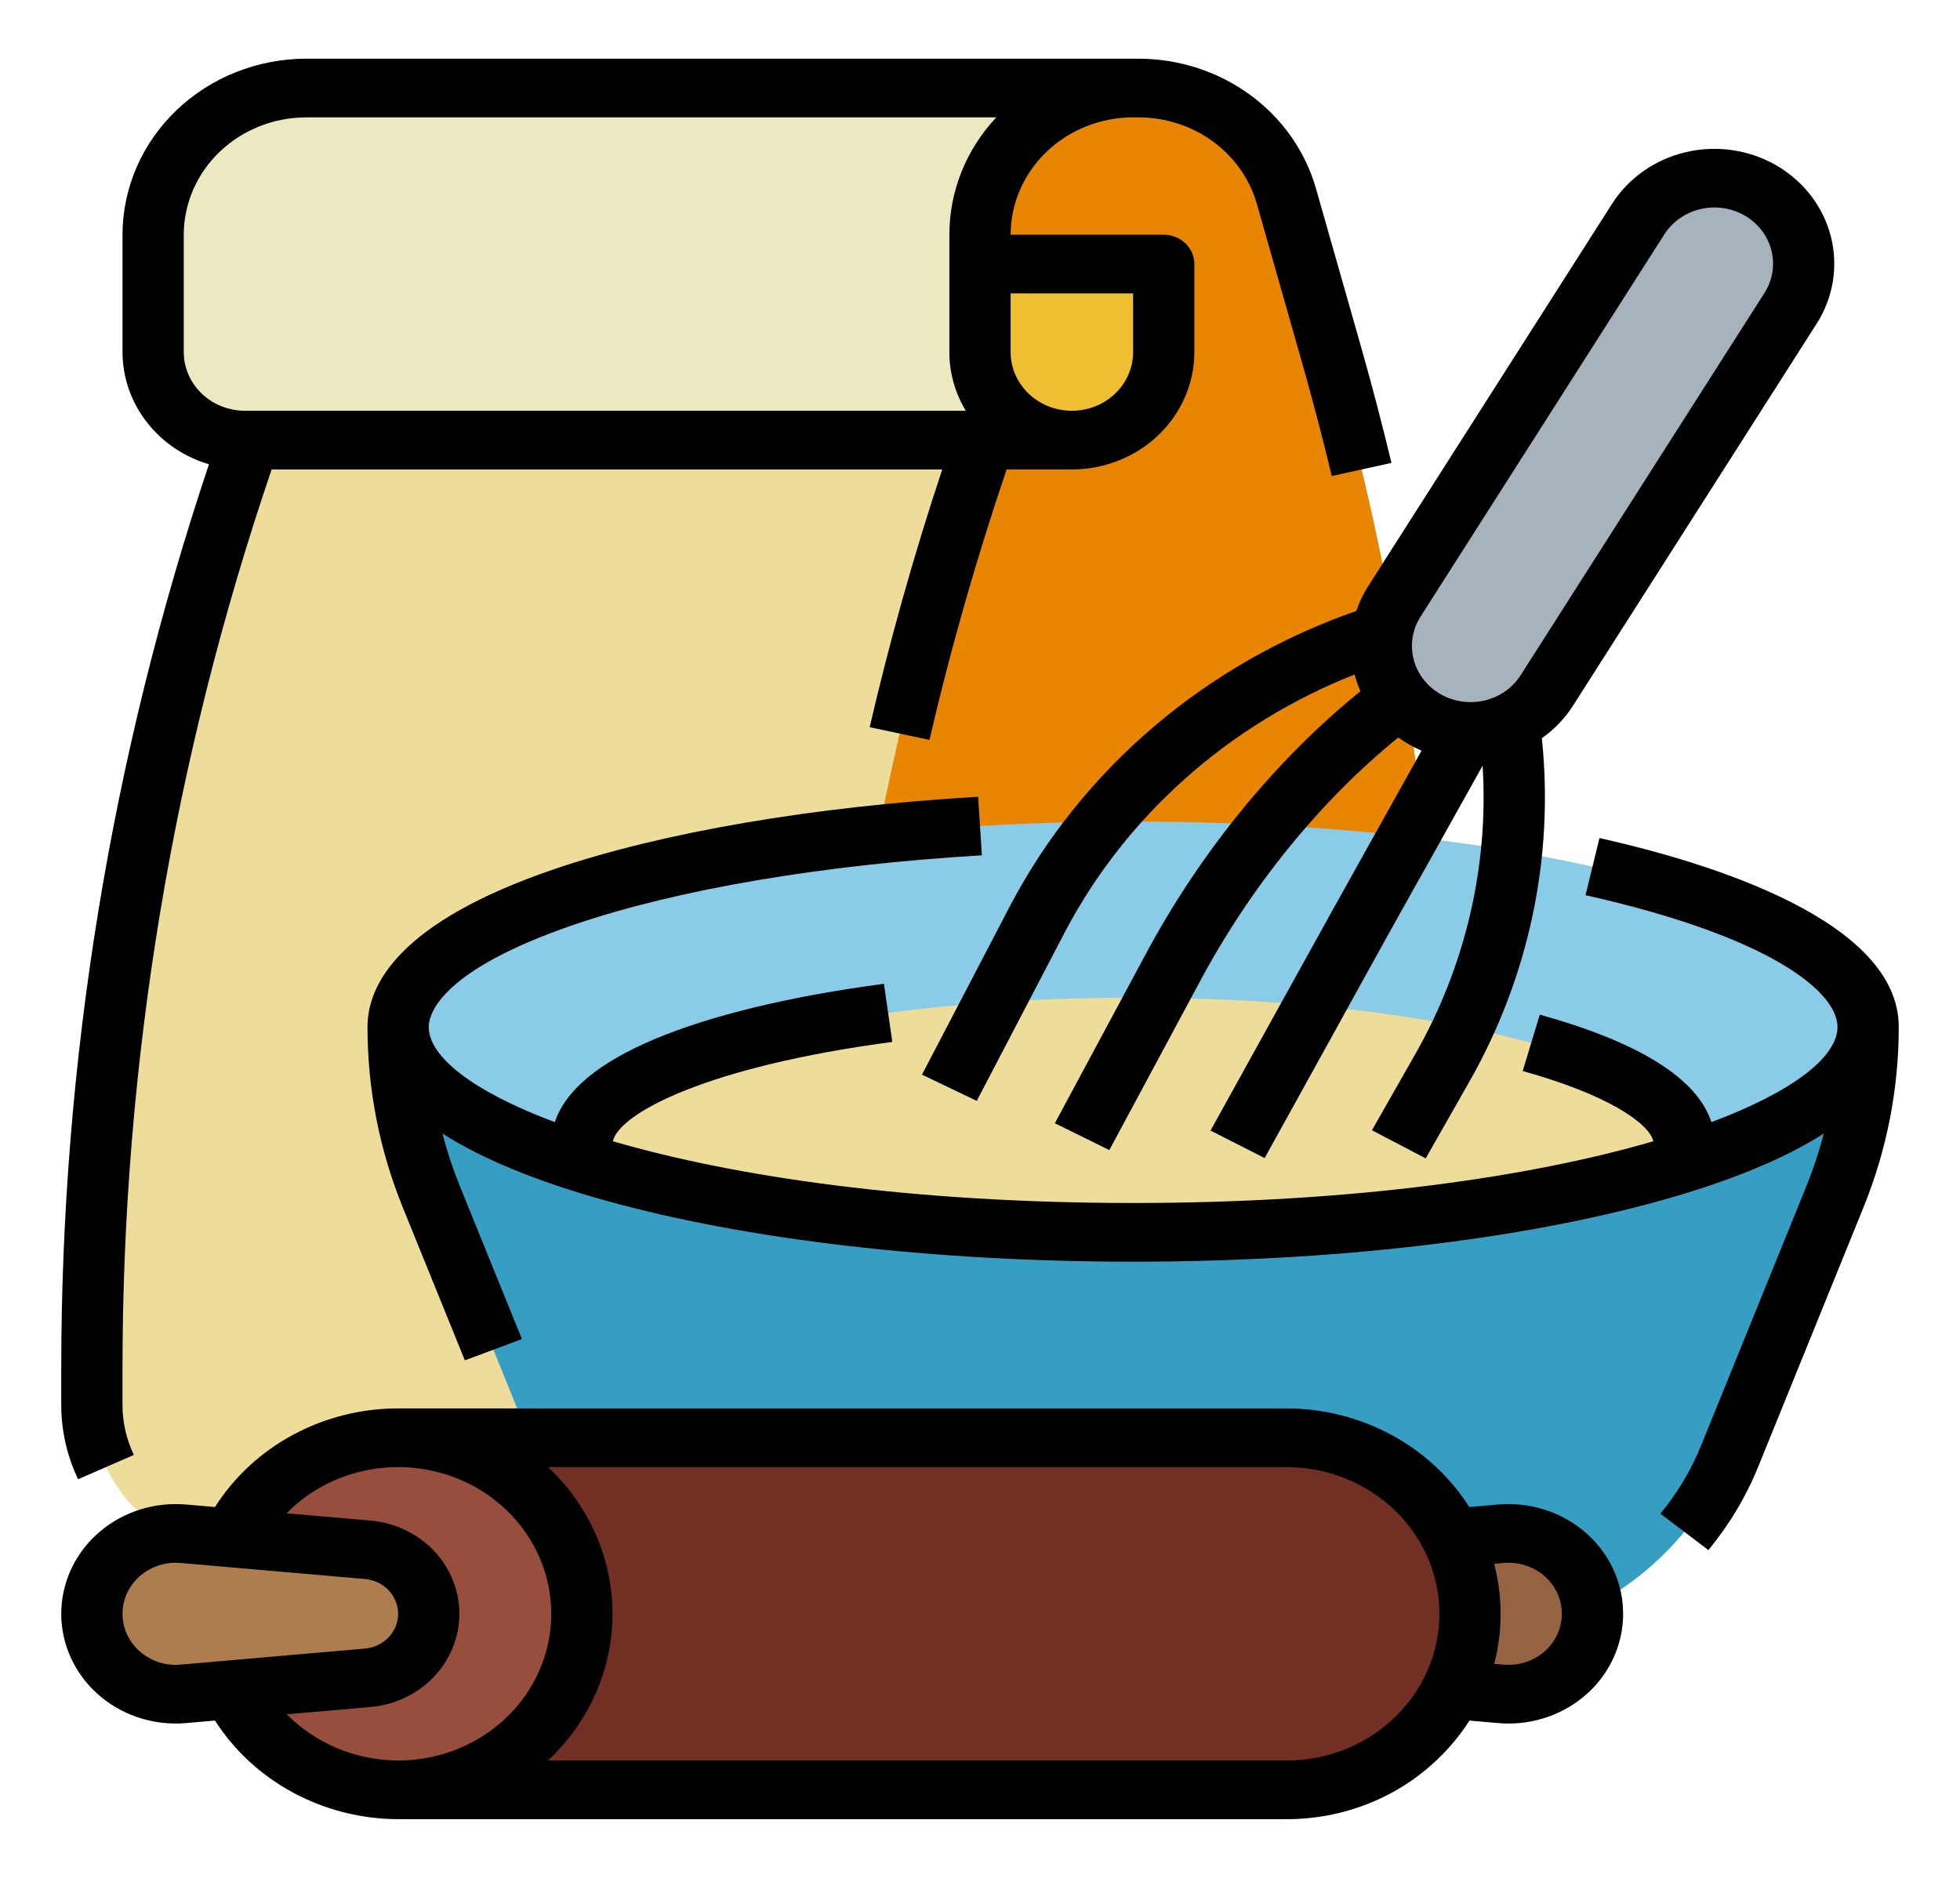 <svg width="120" height="115" viewBox="0 0 120 115" fill="none" xmlns="http://www.w3.org/2000/svg">
<path d="M88.125 68.984V86.032C88.125 88.473 87.113 90.813 85.312 92.539C83.512 94.265 81.069 95.234 78.523 95.234H15.227C12.681 95.234 10.238 94.265 8.438 92.539C6.637 90.813 5.625 88.473 5.625 86.032V83.844C5.625 58.194 11.356 32.841 22.432 9.49L24.375 5.391H69.715C71.772 5.391 73.771 6.039 75.406 7.235C77.04 8.432 78.219 10.11 78.759 12.012L81.518 21.706C85.903 37.114 88.125 53.014 88.125 68.984Z" fill="#EEDC9A"/>
<path d="M81.518 21.706L78.759 12.012C78.288 10.354 77.329 8.86 75.998 7.708C74.667 6.555 73.019 5.793 71.25 5.512V5.391H54.375V19.766H62.957C54.806 40.226 50.626 61.943 50.625 83.844V86.032C50.625 88.473 51.637 90.813 53.437 92.539C55.238 94.265 57.681 95.234 60.227 95.234H78.523C81.069 95.234 83.512 94.265 85.312 92.539C87.113 90.813 88.125 88.473 88.125 86.032V68.984C88.125 53.014 85.903 37.114 81.518 21.706Z" fill="#E88604"/>
<path d="M60 21.562C60 22.992 60.593 24.363 61.648 25.374C62.702 26.385 64.133 26.953 65.625 26.953H15C13.508 26.953 12.077 26.385 11.023 25.374C9.968 24.363 9.375 22.992 9.375 21.562V14.375C9.375 11.992 10.363 9.707 12.121 8.022C13.879 6.337 16.264 5.391 18.75 5.391H69.375C66.889 5.391 64.504 6.337 62.746 8.022C60.988 9.707 60 11.992 60 14.375V21.562Z" fill="#ECE9C0"/>
<path d="M60 16.172H71.25V21.562C71.25 22.992 70.657 24.363 69.602 25.374C68.547 26.385 67.117 26.953 65.625 26.953C64.133 26.953 62.702 26.385 61.648 25.374C60.593 24.363 60 22.992 60 21.562V16.172Z" fill="#EEBE33"/>
<path d="M24.375 62.891C24.375 66.453 25.066 69.985 26.414 73.305L32.851 89.169C34.221 92.543 36.622 95.443 39.74 97.487C42.858 99.531 46.548 100.625 50.326 100.625H88.424C92.202 100.625 95.892 99.531 99.01 97.487C102.128 95.443 104.529 92.543 105.899 89.169L112.336 73.305C113.684 69.985 114.375 66.453 114.375 62.891H24.375Z" fill="#379EC3"/>
<path d="M114.375 62.891C114.375 66.127 109.999 69.079 102.809 71.309C94.573 73.863 82.645 75.469 69.375 75.469C56.105 75.469 44.177 73.863 35.941 71.309C28.751 69.079 24.375 66.127 24.375 62.891C24.375 55.944 44.522 50.312 69.375 50.312C94.228 50.312 114.375 55.944 114.375 62.891Z" fill="#8ACCE7"/>
<path d="M103.125 70.078C103.121 70.507 103.013 70.928 102.809 71.309C94.573 73.863 82.645 75.469 69.375 75.469C56.105 75.469 44.177 73.863 35.941 71.309C35.737 70.928 35.629 70.507 35.625 70.078C35.625 65.117 50.735 61.094 69.375 61.094C88.015 61.094 103.125 65.117 103.125 70.078Z" fill="#EEDC9A"/>
<path d="M85.374 36.822L100.298 13.418C101.049 12.239 102.257 11.392 103.658 11.063C105.058 10.733 106.538 10.947 107.774 11.658C108.393 12.014 108.932 12.483 109.361 13.04C109.789 13.596 110.098 14.229 110.27 14.9C110.442 15.572 110.474 16.269 110.364 16.953C110.253 17.636 110.002 18.292 109.626 18.882L94.702 42.285C93.95 43.464 92.743 44.311 91.342 44.641C89.942 44.971 88.462 44.757 87.225 44.045C86.607 43.69 86.068 43.22 85.639 42.664C85.211 42.107 84.902 41.475 84.729 40.803C84.557 40.132 84.525 39.434 84.636 38.751C84.747 38.068 84.997 37.412 85.374 36.822Z" fill="#A6B2BC"/>
<path d="M76.875 95.234L91.898 93.925C92.609 93.863 93.325 93.944 94.002 94.162C94.678 94.38 95.3 94.731 95.827 95.192C96.354 95.654 96.775 96.215 97.063 96.841C97.351 97.467 97.5 98.144 97.5 98.828C97.5 99.512 97.351 100.188 97.063 100.814C96.775 101.44 96.354 102.001 95.827 102.463C95.3 102.924 94.678 103.275 94.002 103.493C93.325 103.711 92.609 103.792 91.898 103.73L76.875 102.421V95.234Z" fill="#966342"/>
<path d="M78.75 88.047H24.375C18.162 88.047 13.125 92.874 13.125 98.828V98.828C13.125 104.782 18.162 109.609 24.375 109.609H78.75C84.963 109.609 90 104.782 90 98.828C90 92.874 84.963 88.047 78.75 88.047Z" fill="#723024"/>
<path d="M24.375 109.609C30.588 109.609 35.625 104.782 35.625 98.828C35.625 92.874 30.588 88.047 24.375 88.047C18.162 88.047 13.125 92.874 13.125 98.828C13.125 104.782 18.162 109.609 24.375 109.609Z" fill="#984E3C"/>
<path d="M22.515 102.747L11.227 103.73C10.516 103.792 9.8 103.711 9.123 103.493C8.447 103.275 7.825 102.924 7.298 102.463C6.771 102.001 6.35 101.44 6.062 100.814C5.774 100.188 5.625 99.512 5.625 98.828C5.625 98.144 5.774 97.467 6.062 96.841C6.35 96.215 6.771 95.654 7.298 95.192C7.825 94.731 8.447 94.38 9.123 94.162C9.8 93.944 10.516 93.863 11.227 93.925L22.515 94.909C23.536 94.997 24.485 95.449 25.176 96.174C25.867 96.899 26.25 97.846 26.25 98.828C26.25 99.81 25.867 100.756 25.176 101.481C24.485 102.206 23.536 102.658 22.515 102.747Z" fill="#AD7D4D"/>
<path d="M8.194 89.1C7.736 88.137 7.499 87.09 7.5 86.032V83.844C7.496 65.133 10.577 46.539 16.63 28.75H57.688C55.965 33.935 54.474 39.233 53.246 44.533L56.907 45.311C58.197 39.743 59.786 34.179 61.631 28.75H65.625C67.614 28.748 69.52 27.99 70.926 26.642C72.332 25.295 73.123 23.468 73.125 21.562V16.172C73.125 15.936 73.077 15.702 72.983 15.484C72.888 15.266 72.75 15.068 72.576 14.901C72.402 14.734 72.195 14.602 71.968 14.512C71.74 14.421 71.497 14.375 71.25 14.375H61.875C61.878 12.469 62.669 10.643 64.075 9.295C65.481 7.948 67.387 7.19 69.375 7.188H69.715C71.359 7.19 72.958 7.71 74.265 8.666C75.572 9.623 76.515 10.964 76.95 12.484L79.71 22.179C80.364 24.478 80.979 26.824 81.537 29.152L85.192 28.348C84.622 25.973 83.995 23.579 83.328 21.234L80.568 11.538C79.915 9.258 78.5 7.247 76.54 5.812C74.579 4.377 72.182 3.598 69.715 3.594H18.75C15.768 3.597 12.908 4.734 10.799 6.755C8.69 8.776 7.504 11.517 7.5 14.375V21.562C7.502 23.099 8.017 24.595 8.97 25.831C9.922 27.067 11.262 27.978 12.794 28.432C6.796 46.341 3.745 65.035 3.75 83.844V86.032C3.748 87.604 4.1 89.158 4.781 90.588L8.194 89.1ZM69.375 17.969V21.562C69.375 22.516 68.98 23.43 68.277 24.104C67.574 24.778 66.62 25.156 65.625 25.156C64.631 25.156 63.677 24.778 62.974 24.104C62.27 23.43 61.875 22.516 61.875 21.562V17.969H69.375ZM11.25 21.562V14.375C11.253 12.469 12.043 10.643 13.45 9.295C14.856 7.948 16.762 7.19 18.75 7.188H60.997C59.146 9.161 58.123 11.721 58.125 14.375V21.562C58.124 22.825 58.471 24.065 59.132 25.156H15C14.006 25.155 13.053 24.776 12.35 24.102C11.647 23.429 11.252 22.515 11.25 21.562Z" fill="black"/>
<path d="M97.927 51.321L97.073 54.821C108.46 57.372 112.5 60.762 112.5 62.89C112.5 64.72 109.79 66.843 104.781 68.719C103.905 66.046 100.383 63.836 94.272 62.137L93.227 65.589C98.435 67.037 100.962 68.784 101.225 69.89C93.776 72.063 82.897 73.671 69.375 73.671C55.852 73.671 44.973 72.063 37.523 69.89C37.898 68.194 43.245 65.313 54.631 63.808L54.119 60.248C48.406 61.003 43.551 62.174 40.079 63.635C36.658 65.075 34.611 66.78 33.97 68.719C28.959 66.843 26.25 64.72 26.25 62.89C26.25 62.133 26.894 59.441 35.183 56.615C41.498 54.462 50.352 52.957 60.115 52.379L59.884 48.792C49.781 49.391 40.562 50.966 33.926 53.229C24.482 56.45 22.5 60.261 22.5 62.89C22.497 66.676 23.232 70.429 24.666 73.956L28.461 83.307L31.956 82.005L28.161 72.654C27.733 71.597 27.374 70.516 27.088 69.417C29.492 70.957 32.821 72.333 37.03 73.509C45.695 75.931 57.182 77.265 69.375 77.265C81.567 77.265 93.054 75.931 101.72 73.509C105.929 72.333 109.257 70.957 111.662 69.417C111.375 70.516 111.017 71.597 110.589 72.654L104.151 88.517C103.541 90.022 102.7 91.43 101.655 92.695L104.595 94.926C105.872 93.379 106.901 91.658 107.646 89.82L114.084 73.956C115.518 70.429 116.253 66.676 116.25 62.89C116.25 56.397 104.77 52.855 97.927 51.321Z" fill="black"/>
<path d="M83.042 37.413C73.832 40.623 66.249 47.083 61.843 55.472L56.448 65.811L59.802 67.418L65.198 57.079C68.941 49.952 75.235 44.354 82.93 41.307C83.024 41.657 83.145 41.999 83.293 42.332C78.121 46.505 73.474 52.193 70.103 58.51L64.584 68.786L67.918 70.431L73.44 60.151C76.568 54.287 80.853 49.023 85.608 45.163C85.818 45.315 86.036 45.456 86.261 45.586C86.511 45.728 86.769 45.856 87.034 45.969C86.284 47.316 85.501 48.718 84.686 50.174C82.641 53.832 80.535 57.624 78.366 61.55L74.114 69.236L77.427 70.919L81.682 63.228C83.839 59.3 85.942 55.514 87.992 51.871C88.961 50.137 89.893 48.47 90.772 46.89C91.155 53.046 89.719 59.181 86.629 64.59L83.996 69.217L87.288 70.938L89.921 66.312C93.601 59.871 95.162 52.514 94.399 45.207C95.162 44.67 95.809 43.996 96.302 43.222L111.226 19.818C112.241 18.226 112.554 16.313 112.097 14.499C111.64 12.686 110.45 11.121 108.789 10.148C107.128 9.175 105.132 8.874 103.239 9.312C101.347 9.749 99.713 10.889 98.698 12.481L83.774 35.884C83.468 36.364 83.222 36.878 83.042 37.413ZM86.974 37.758L101.897 14.355C102.143 13.969 102.466 13.633 102.847 13.366C103.228 13.1 103.661 12.908 104.119 12.802C104.578 12.696 105.054 12.677 105.52 12.747C105.986 12.817 106.433 12.975 106.836 13.21C107.239 13.446 107.589 13.756 107.867 14.121C108.144 14.487 108.344 14.901 108.455 15.341C108.565 15.78 108.584 16.237 108.511 16.683C108.437 17.13 108.273 17.558 108.026 17.944L93.102 41.348C92.857 41.734 92.534 42.069 92.153 42.336C91.772 42.602 91.339 42.794 90.88 42.901C90.422 43.007 89.946 43.025 89.48 42.955C89.014 42.885 88.566 42.728 88.164 42.492C87.761 42.256 87.411 41.947 87.133 41.581C86.856 41.215 86.656 40.801 86.545 40.361C86.434 39.922 86.415 39.466 86.489 39.019C86.562 38.572 86.727 38.144 86.974 37.758Z" fill="black"/>
<path d="M97.093 93.868C96.373 93.239 95.524 92.76 94.6 92.462C93.677 92.163 92.699 92.052 91.728 92.135L89.958 92.29C88.787 90.446 87.141 88.923 85.178 87.865C83.215 86.807 81.002 86.251 78.75 86.25H24.375C22.122 86.251 19.908 86.806 17.944 87.864C15.98 88.922 14.334 90.446 13.162 92.29L11.397 92.136C10.453 92.054 9.501 92.156 8.6 92.436C7.698 92.716 6.865 93.168 6.151 93.765C5.437 94.362 4.857 95.092 4.445 95.91C4.034 96.728 3.8 97.618 3.757 98.525C3.714 99.433 3.864 100.339 4.197 101.189C4.53 102.039 5.039 102.816 5.694 103.473C6.349 104.129 7.137 104.651 8.008 105.008C8.88 105.365 9.818 105.548 10.765 105.548C10.975 105.548 11.186 105.539 11.396 105.52L13.162 105.366C14.339 107.205 15.987 108.725 17.95 109.783C19.912 110.84 22.124 111.399 24.375 111.406H78.75C80.474 111.411 82.182 111.088 83.775 110.456C85.368 109.824 86.814 108.895 88.03 107.723C88.77 107.014 89.42 106.223 89.966 105.367L91.731 105.521C91.942 105.539 92.157 105.548 92.369 105.548C93.783 105.547 95.162 105.137 96.328 104.371C97.494 103.605 98.391 102.519 98.901 101.257C99.412 99.994 99.512 98.612 99.19 97.294C98.867 95.975 98.136 94.781 97.093 93.868ZM11.057 101.941C10.618 101.979 10.176 101.932 9.757 101.802C9.339 101.672 8.951 101.462 8.619 101.185C8.287 100.908 8.017 100.569 7.826 100.189C7.634 99.809 7.525 99.396 7.504 98.974C7.483 98.553 7.552 98.132 7.706 97.736C7.859 97.341 8.095 96.979 8.399 96.673C8.702 96.368 9.067 96.124 9.471 95.957C9.876 95.79 10.311 95.703 10.752 95.702C10.853 95.702 10.955 95.706 11.057 95.715L22.346 96.698C22.9 96.747 23.416 96.992 23.791 97.386C24.167 97.78 24.375 98.294 24.375 98.828C24.375 99.362 24.167 99.876 23.791 100.27C23.416 100.664 22.9 100.909 22.346 100.958H22.346L11.057 101.941ZM17.559 104.983L22.685 104.537H22.685C24.172 104.407 25.554 103.75 26.56 102.693C27.567 101.637 28.125 100.258 28.125 98.828C28.125 97.398 27.567 96.019 26.56 94.963C25.554 93.906 24.172 93.249 22.685 93.12L17.549 92.672C17.614 92.606 17.679 92.539 17.747 92.475C18.837 91.43 20.179 90.659 21.655 90.231C23.13 89.802 24.693 89.728 26.205 90.017C27.717 90.305 29.131 90.947 30.323 91.884C31.515 92.821 32.447 94.026 33.036 95.391C33.626 96.756 33.856 98.239 33.705 99.709C33.553 101.18 33.026 102.592 32.17 103.82C31.313 105.048 30.154 106.055 28.794 106.752C27.434 107.448 25.917 107.813 24.375 107.812C23.098 107.808 21.835 107.555 20.664 107.068C19.492 106.582 18.436 105.873 17.559 104.983ZM85.378 105.181C84.51 106.019 83.477 106.682 82.339 107.134C81.201 107.585 79.981 107.816 78.75 107.812H33.548C34.799 106.643 35.793 105.246 36.471 103.703C37.15 102.16 37.5 100.503 37.5 98.828C37.5 97.154 37.15 95.496 36.471 93.953C35.793 92.41 34.799 91.013 33.548 89.844H78.75C80.604 89.844 82.417 90.371 83.959 91.358C85.5 92.345 86.702 93.748 87.412 95.39C88.121 97.032 88.306 98.839 87.945 100.581C87.583 102.324 86.689 103.925 85.378 105.181ZM92.369 101.955C92.268 101.955 92.166 101.95 92.068 101.942L91.485 101.891C92.007 99.88 92.005 97.776 91.48 95.766L92.067 95.714C92.506 95.676 92.948 95.724 93.367 95.854C93.787 95.984 94.174 96.194 94.506 96.471C94.838 96.749 95.108 97.088 95.3 97.468C95.492 97.848 95.601 98.261 95.621 98.683C95.642 99.105 95.573 99.526 95.419 99.922C95.265 100.317 95.028 100.679 94.725 100.985C94.421 101.29 94.055 101.534 93.651 101.701C93.246 101.867 92.81 101.954 92.369 101.955L92.369 101.955Z" fill="black"/>
</svg>
